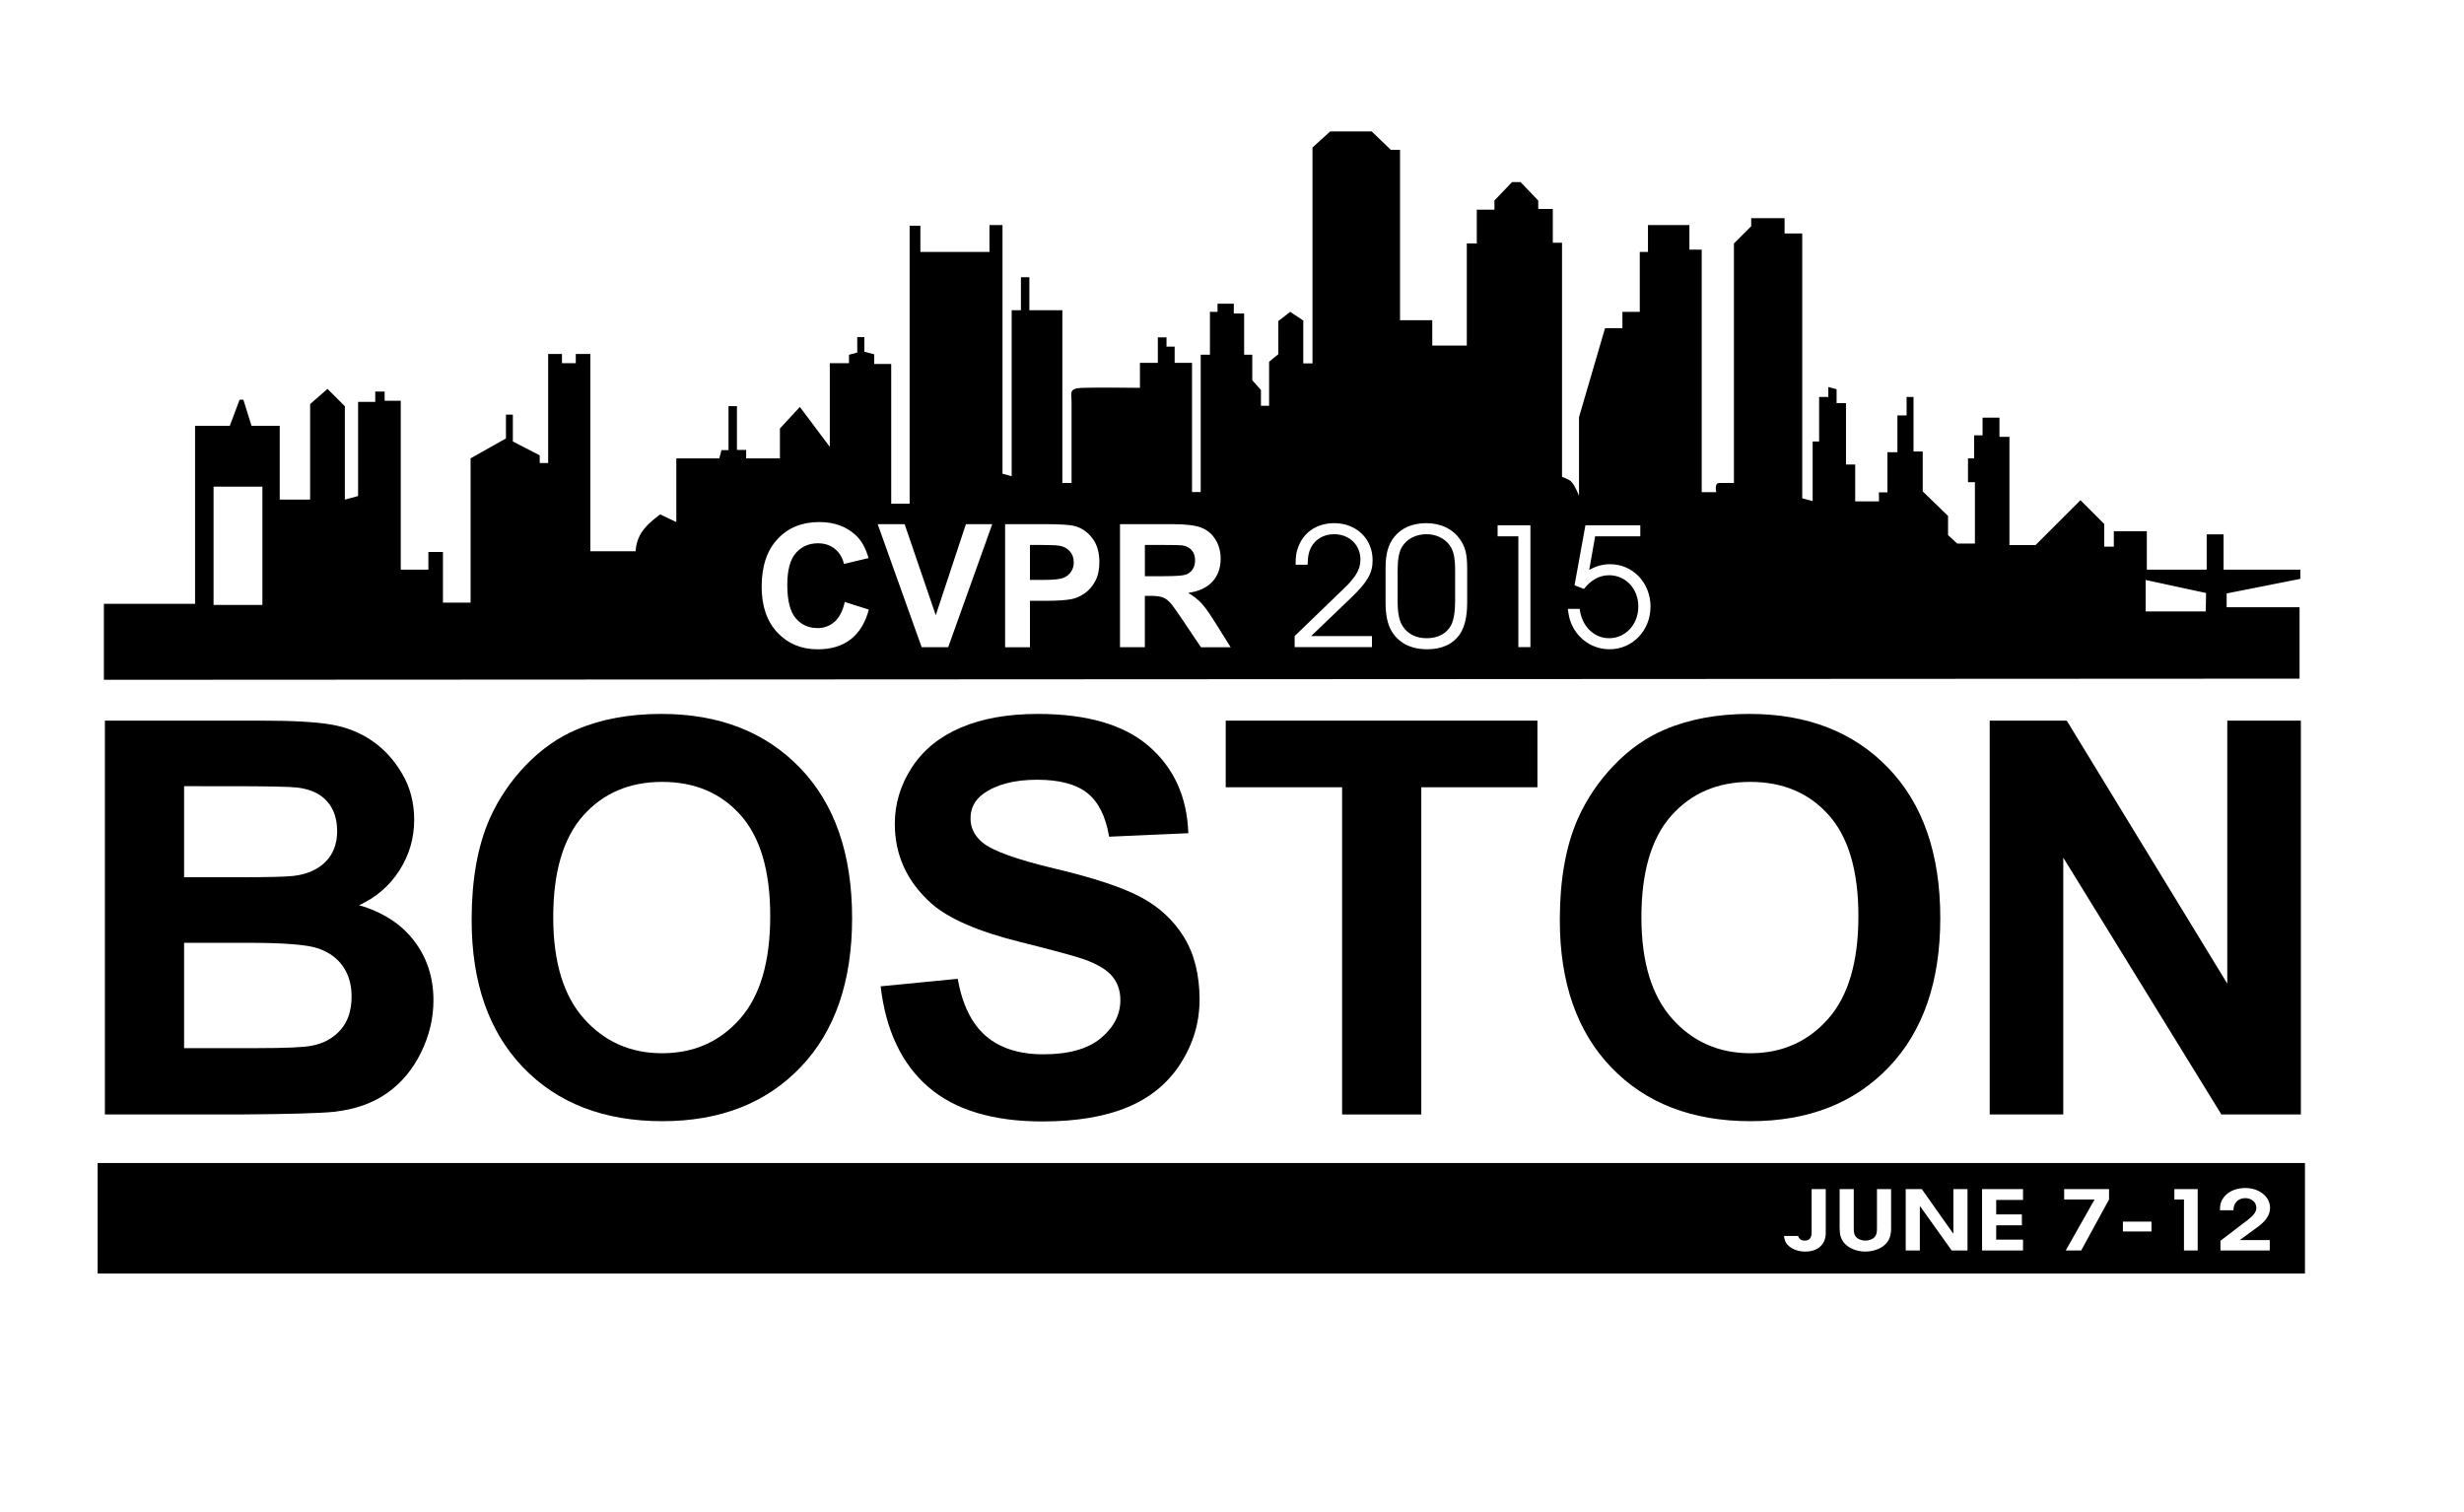 <?xml version="1.0" encoding="UTF-8" standalone="no"?>
<!-- Created with Inkscape (http://www.inkscape.org/) -->

<svg
   xmlns:dc="http://purl.org/dc/elements/1.1/"
   xmlns:cc="http://creativecommons.org/ns#"
   xmlns:rdf="http://www.w3.org/1999/02/22-rdf-syntax-ns#"
   xmlns:svg="http://www.w3.org/2000/svg"
   xmlns="http://www.w3.org/2000/svg"
   xmlns:sodipodi="http://sodipodi.sourceforge.net/DTD/sodipodi-0.dtd"
   xmlns:inkscape="http://www.inkscape.org/namespaces/inkscape"
   width="286.643"
   height="175.929"
   id="svg2"
   version="1.1"
   inkscape:version="0.48.4 r9939"
   sodipodi:docname="cvpr2015-logo.svg"
   inkscape:export-filename="/home/amilan/research/papers/2015/anton-cvpr/cameraready/figures/cvpr-logo.png"
   inkscape:export-xdpi="99.751335"
   inkscape:export-ydpi="99.751335">
  <defs
     id="defs4" />
  <sodipodi:namedview
     id="base"
     pagecolor="#ffffff"
     bordercolor="#666666"
     borderopacity="1.0"
     inkscape:pageopacity="0.0"
     inkscape:pageshadow="2"
     inkscape:zoom="1.979899"
     inkscape:cx="29.118567"
     inkscape:cy="97.782545"
     inkscape:document-units="px"
     inkscape:current-layer="layer1"
     showgrid="false"
     inkscape:window-width="1920"
     inkscape:window-height="1056"
     inkscape:window-x="0"
     inkscape:window-y="24"
     inkscape:window-maximized="1"
     fit-margin-top="0"
     fit-margin-left="0"
     fit-margin-right="0"
     fit-margin-bottom="0" />
  <g
     inkscape:label="Layer 1"
     inkscape:groupmode="layer"
     id="layer1"
     transform="translate(-11.143,-277.791)">
    <g
       style="font-size:40px;font-style:normal;font-weight:normal;line-height:125%;letter-spacing:0px;word-spacing:0px;fill:#000000;fill-opacity:1;stroke:none;font-family:Sans"
       id="text3766" />
    <g
       style="font-size:40px;font-style:normal;font-weight:normal;line-height:125%;letter-spacing:0px;word-spacing:0px;fill:#000000;fill-opacity:1;stroke:none;font-family:Sans"
       id="text3815"
       transform="translate(-2.273,0)" />
    <g
       style="font-size:38.349px;font-style:normal;font-variant:normal;font-stretch:normal;line-height:125%;letter-spacing:0px;word-spacing:0px;fill:#000000;fill-opacity:1;fill-rule:evenodd;stroke:none;font-family:URW Gothic L;-inkscape-font-specification:URW Gothic L Book"
       id="text3819">
      <path
         id="path3871"
         style="font-size:19.175px;fill:#000000;fill-opacity:1;fill-rule:evenodd;font-family:URW Gothic L;-inkscape-font-specification:URW Gothic L Book"
         d="m 194.313,345.875 1.093,0.422 c 0.863,-1.074 1.822,-1.591 2.934,-1.591 1.917,0 3.394,1.572 3.394,3.643 0,2.071 -1.496,3.682 -3.394,3.682 -1.783,0 -3.183,-1.4 -3.432,-3.413 l -1.381,0 c 0.134,0.94 0.23,1.323 0.479,1.879 0.825,1.745 2.493,2.819 4.391,2.819 2.665,0 4.755,-2.186 4.755,-4.966 0,-2.761 -2.052,-4.928 -4.698,-4.928 -0.844,0 -1.572,0.192 -2.435,0.671 l 0.69,-3.912 5.254,0 0,-1.285 -6.385,0 -1.266,6.98 m -6.533,7.191 1.4,0 0,-14.17 -3.816,0 0,1.285 2.416,0 0,12.885 m -15.449,-5.158 c 0,1.419 0.23,2.493 0.69,3.279 0.825,1.4 2.263,2.128 4.161,2.128 1.707,0 2.991,-0.594 3.797,-1.764 0.556,-0.825 0.844,-2.052 0.844,-3.643 l 0,-4.027 c 0,-1.611 -0.211,-2.474 -0.825,-3.336 -0.844,-1.227 -2.243,-1.898 -3.931,-1.898 -1.591,0 -2.895,0.556 -3.72,1.591 -0.709,0.882 -1.016,1.975 -1.016,3.643 l 0,4.027 m 8.092,-0.23 c 0,1.246 -0.153,2.224 -0.46,2.819 -0.499,0.978 -1.534,1.534 -2.838,1.534 -1.208,0 -2.167,-0.46 -2.761,-1.342 -0.441,-0.633 -0.633,-1.553 -0.633,-3.01 l 0,-3.471 c 0,-1.323 0.153,-2.186 0.499,-2.78 0.556,-0.94 1.611,-1.496 2.857,-1.496 1.112,0 2.09,0.46 2.684,1.266 0.479,0.652 0.652,1.457 0.652,3.01 l 0,3.471 m -18.67,5.388 8.993,0 0,-1.285 -7.075,0 4.544,-4.353 c 1.994,-1.898 2.608,-2.953 2.608,-4.468 0,-2.493 -1.879,-4.314 -4.468,-4.314 -1.975,0 -3.547,1.035 -4.18,2.761 -0.249,0.671 -0.307,1.074 -0.307,2.071 l 1.4,0 c 0,-0.882 0.115,-1.438 0.364,-1.956 0.499,-0.997 1.496,-1.592 2.704,-1.592 1.783,0 3.068,1.246 3.068,2.953 0,0.844 -0.307,1.572 -0.997,2.378 -0.422,0.518 -0.422,0.518 -1.687,1.726 l -4.966,4.794 0,1.285 m -125.766,-4.906 0,-13.763 5.682,0 0,13.763 z m 154.103,-47.047 0,0.982 1.696,0 0,3.929 1.071,0 0,27.237 c 0,0 0.776,0.264 1.061,0.54 0.455,0.442 0.915,1.669 0.915,1.669 l 0,-9.155 3.03,-10.354 2.02,0 0,-1.894 2.02,0 0,-6.973 0.953,0 0,-3.125 4.821,0 0,2.857 1.429,0 0,28.214 1.696,0 c 0,0 -0.268,-1.071 0.357,-1.071 0.625,0 1.696,0 1.696,0 l 0,-27.857 2.009,-2.009 0,-0.938 3.884,0 0,1.786 2.054,0 0,30.804 1.211,0.324 0,-6.932 0.753,0 0,-5.179 1.071,0 0,-1.161 0.961,0.258 0,1.617 1.093,0 0,7.143 1.071,0 0,4.286 2.768,0 -0.012,-1.044 0.994,0 0,-4.67 1.161,0 0,-4.286 1.071,0 0,-2.143 0.804,0 0,6.339 1.071,0 0,4.643 2.946,2.857 0,2.232 1.071,0.982 2.054,0 0,-7.143 -0.804,0 0,-2.768 0.714,0 0,-2.679 0.982,0 0,-2.054 1.964,0 0,2.232 1.161,0 0,12.589 3.036,0 5.223,-5.223 2.768,2.768 0,2.634 1.116,0 0,-1.786 3.839,0 0,4.464 6.964,0 0,-4.107 1.964,0 0,4.107 8.929,0 0,1.071 -8.571,1.696 10e-6,1.607 8.482,0 0,8.304 -255.427,0.135 0,-8.839 10.607,0 0,-20.708 4.041,0 1.136,-3.03 0.442,0 0.947,3.03 3.283,0 0,8.586 3.536,0 0,-11.112 2.02,-1.768 2.02,2.02 0,10.859 1.54,-0.413 0,-10.952 1.996,0 0,-1.203 1.092,0 0,1.071 1.875,0 0,19.643 3.214,0 0,-2.054 1.696,0 0,5.893 3.214,0 0,-16.786 L 70,328.791 l 0,-2.768 0.804,0 0,3.125 3.125,1.607 0,0.893 0.982,0 0,-12.679 1.607,0 0,1.071 1.607,0 0,-1.071 1.696,0 0,22.946 5.268,0 c 0,0 0,-1.161 0.714,-2.232 0.714,-1.071 2.143,-2.054 2.143,-2.054 l 1.875,0.893 0,-7.411 5,0 0.257,-0.961 0.814,0 0,-5.11 0.982,0 0,5.089 1.071,0 0,0.982 3.929,0 0,-3.482 2.321,-2.5 3.482,4.643 0,-9.732 2.232,0 0,-0.982 0.961,-0.258 0,-1.796 0.825,0 0,1.696 1.15,0.308 0,1.12 1.975,0 0,16.25 2.143,0 0,-32.321 1.25,0 0,3.036 8.036,0 0,-3.125 1.518,0 0,28.929 1.067,0.286 0,-19.304 1.076,0 0,-3.839 0.982,0 0,3.839 3.839,0 0,20.089 1.071,0 c 0,0 0,-8.412 0,-9.422 0,-1.01 -0.38,-1.578 1.198,-1.641 1.578,-0.063 6.755,0 6.755,0 l 0,-2.904 2.083,0 0,-2.967 1.01,0 0,1.073 0.947,0 0,1.894 2.02,0 0,15.026 1.01,0 0,-15.973 1.073,0 0,-4.988 0.884,0 0,-0.947 1.894,0 0,1.136 1.2,0 0,4.798 0.947,0 0,2.967 1.01,1.136 0,1.831 0.947,0 0,-5.114 1.073,-0.884 0,-3.851 1.389,-1.073 1.515,1.01 0,4.988 1.073,0 0,-25.113 2.059,-1.875 4.821,0 2.232,2.143 1.071,0 0,19.821 3.75,0 0,2.946 4.018,0 0,-11.875 1.161,0 0,-3.929 2.054,0 0,-1.071 2.054,-2.143 0.982,0 z m -48.654,51.964 0,-14.316 6.084,0 c 1.53,10e-6 2.64,0.13 3.33,0.391 0.697,0.254 1.253,0.71 1.67,1.367 0.417,0.658 0.625,1.41 0.625,2.256 -1e-5,1.074 -0.316,1.963 -0.947,2.666 -0.632,0.697 -1.576,1.136 -2.832,1.318 0.625,0.365 1.139,0.765 1.543,1.201 0.41,0.436 0.96,1.211 1.65,2.324 l 1.748,2.793 -3.457,0 -2.09,-3.115 c -0.742,-1.113 -1.25,-1.813 -1.523,-2.1 -0.273,-0.293 -0.563,-0.492 -0.869,-0.596 -0.306,-0.111 -0.791,-0.166 -1.455,-0.166 l -0.586,0 0,5.977 -2.891,0 m 2.891,-8.262 2.139,0 c 1.387,10e-6 2.253,-0.059 2.598,-0.176 0.345,-0.117 0.615,-0.319 0.811,-0.605 0.195,-0.286 0.293,-0.645 0.293,-1.074 -1e-5,-0.482 -0.13,-0.869 -0.391,-1.162 -0.254,-0.299 -0.615,-0.488 -1.084,-0.566 -0.234,-0.033 -0.938,-0.049 -2.109,-0.049 l -2.256,0 0,3.633 m -16.26,8.262 0,-14.316 4.639,0 c 1.758,10e-6 2.904,0.072 3.438,0.215 0.82,0.215 1.507,0.684 2.061,1.406 0.553,0.716 0.83,1.644 0.83,2.783 -1e-5,0.879 -0.16,1.618 -0.479,2.217 -0.319,0.599 -0.726,1.071 -1.221,1.416 -0.488,0.339 -0.986,0.563 -1.494,0.674 -0.69,0.137 -1.689,0.205 -2.998,0.205 l -1.885,0 0,5.4 -2.891,0 m 2.891,-11.895 0,4.062 1.582,0 c 1.139,0 1.901,-0.075 2.285,-0.225 0.384,-0.15 0.684,-0.384 0.898,-0.703 0.221,-0.319 0.332,-0.69 0.332,-1.113 -1e-5,-0.521 -0.153,-0.951 -0.459,-1.289 -0.306,-0.339 -0.693,-0.55 -1.162,-0.635 -0.345,-0.065 -1.038,-0.098 -2.08,-0.098 l -1.396,0 m -12.598,11.894 -5.117,-14.316 3.135,0 3.623,10.596 3.506,-10.596 3.066,0 -5.127,14.316 -3.086,0 m -8.945,-5.264 2.803,0.889 c -0.43,1.562 -1.146,2.725 -2.148,3.486 -0.996,0.755 -2.262,1.133 -3.799,1.133 -1.901,0 -3.464,-0.648 -4.688,-1.943 -1.224,-1.302 -1.836,-3.079 -1.836,-5.332 0,-2.383 0.615,-4.232 1.846,-5.547 1.23,-1.322 2.848,-1.982 4.854,-1.982 1.751,1e-5 3.174,0.518 4.268,1.553 0.651,0.612 1.139,1.491 1.465,2.637 l -2.861,0.684 c -0.169,-0.742 -0.524,-1.328 -1.064,-1.758 -0.534,-0.43 -1.185,-0.645 -1.953,-0.645 -1.061,10e-6 -1.924,0.381 -2.588,1.143 -0.658,0.762 -0.986,1.995 -0.986,3.701 -10e-6,1.81 0.326,3.099 0.977,3.867 0.651,0.768 1.497,1.152 2.539,1.152 0.768,1e-5 1.429,-0.244 1.982,-0.732 0.553,-0.488 0.951,-1.256 1.191,-2.305 m 158.323,1.104 -6.991,0 0,-3.662 7.028,1.515 z"
         inkscape:connector-curvature="0"
         sodipodi:nodetypes="ccssscccssscccccccccccccccscsscscscccscsscscsccccccssccccssccccccccccccccccccccccccccccccscccccccccccccccccccccccccccccccccccccccccccccccccccccccccccccccccccccccccccccccccccccccccccccccccccccccccccccscccccccccccccccccccccccccccccccccccccccccccsccccccccccccccccccccccccccccccccccccccccccccccccccccscccccccccccccccccscccccsccccsccccccscccccscccccsccccccccccccscscccccccccccscccccc" />
    </g>
    <g
       transform="scale(0.998,1.002)"
       style="font-size:39.921px;font-style:normal;font-weight:normal;line-height:125%;letter-spacing:0px;word-spacing:0px;fill:#000000;fill-opacity:1;stroke:none;font-family:Sans"
       id="text3823">
      <path
         d="m 23.392,360.898 18.276,0 c 3.618,4e-5 6.316,0.151 8.093,0.452 1.778,0.302 3.368,0.93 4.772,1.887 1.403,0.956 2.573,2.23 3.509,3.821 0.936,1.591 1.403,3.374 1.403,5.349 -4.1e-5,2.142 -0.577,4.106 -1.731,5.895 -1.154,1.788 -2.719,3.129 -4.694,4.023 2.786,0.811 4.928,2.194 6.425,4.148 1.497,1.954 2.246,4.252 2.246,6.893 -4.3e-5,2.079 -0.483,4.101 -1.45,6.066 -0.967,1.965 -2.287,3.535 -3.961,4.709 -1.674,1.175 -3.737,1.897 -6.191,2.168 -1.539,0.166 -5.25,0.27 -11.134,0.312 l -15.563,0 z m 9.232,7.61 0,10.573 6.051,0 c 3.597,3e-5 5.832,-0.052 6.706,-0.156 1.58,-0.187 2.823,-0.733 3.727,-1.637 0.904,-0.904 1.357,-2.095 1.357,-3.571 -3.2e-5,-1.414 -0.39,-2.563 -1.17,-3.446 -0.78,-0.884 -1.939,-1.419 -3.478,-1.606 -0.915,-0.104 -3.545,-0.156 -7.891,-0.156 z m 0,18.183 0,12.226 8.546,0 c 3.327,0 5.437,-0.094 6.331,-0.281 1.372,-0.249 2.49,-0.858 3.353,-1.825 0.863,-0.967 1.294,-2.261 1.294,-3.883 -3.4e-5,-1.372 -0.333,-2.537 -0.998,-3.493 -0.665,-0.956 -1.627,-1.653 -2.885,-2.09 -1.258,-0.437 -3.987,-0.655 -8.187,-0.655 z"
         style="font-size:63.874px;font-weight:bold;letter-spacing:-1.507px;fill:#000000;-inkscape-font-specification:Sans Bold;fill-opacity:1"
         id="path2992" />
      <path
         d="m 66.141,384.04 c -3e-6,-4.657 0.697,-8.566 2.09,-11.727 1.04,-2.329 2.459,-4.418 4.257,-6.269 1.799,-1.85 3.769,-3.223 5.91,-4.117 2.849,-1.206 6.134,-1.809 9.856,-1.809 6.737,4e-5 12.127,2.09 16.171,6.269 4.044,4.179 6.066,9.991 6.066,17.434 -5e-5,7.381 -2.006,13.156 -6.019,17.325 -4.013,4.169 -9.377,6.253 -16.093,6.253 -6.799,0 -12.205,-2.074 -16.218,-6.222 -4.013,-4.148 -6.019,-9.861 -6.019,-17.138 z m 9.512,-0.312 c -1.3e-5,5.177 1.196,9.102 3.587,11.774 2.391,2.672 5.427,4.008 9.107,4.008 3.68,0 6.7,-1.325 9.06,-3.977 2.36,-2.651 3.54,-6.628 3.54,-11.93 -4e-5,-5.24 -1.149,-9.149 -3.446,-11.727 -2.298,-2.578 -5.349,-3.867 -9.154,-3.867 -3.805,4e-5 -6.872,1.305 -9.201,3.914 -2.329,2.609 -3.493,6.544 -3.493,11.805 z"
         style="font-size:63.874px;font-weight:bold;letter-spacing:-1.507px;fill:#000000;-inkscape-font-specification:Sans Bold;fill-opacity:1"
         id="path2994" />
      <path
         d="m 113.818,391.743 8.982,-0.873 c 0.541,3.015 1.637,5.229 3.29,6.643 1.653,1.414 3.883,2.121 6.69,2.121 2.973,10e-6 5.214,-0.629 6.721,-1.887 1.507,-1.258 2.261,-2.729 2.261,-4.413 -3e-5,-1.081 -0.317,-2.001 -0.951,-2.76 -0.634,-0.759 -1.741,-1.419 -3.322,-1.98 -1.081,-0.374 -3.545,-1.04 -7.392,-1.996 -4.949,-1.227 -8.421,-2.734 -10.417,-4.522 -2.807,-2.516 -4.21,-5.583 -4.21,-9.201 -1e-5,-2.329 0.66,-4.507 1.98,-6.534 1.32,-2.027 3.223,-3.571 5.707,-4.631 2.485,-1.06 5.484,-1.591 8.998,-1.591 5.739,4e-5 10.058,1.258 12.959,3.774 2.9,2.516 4.424,5.874 4.569,10.074 l -9.232,0.405 c -0.395,-2.349 -1.242,-4.039 -2.542,-5.068 -1.3,-1.029 -3.249,-1.544 -5.848,-1.544 -2.682,4e-5 -4.782,0.551 -6.3,1.653 -0.977,0.707 -1.466,1.653 -1.466,2.838 -10e-6,1.081 0.457,2.006 1.372,2.776 1.164,0.977 3.992,1.996 8.483,3.056 4.491,1.06 7.813,2.157 9.965,3.29 2.152,1.133 3.836,2.682 5.053,4.647 1.216,1.965 1.824,4.392 1.825,7.282 -4e-5,2.62 -0.728,5.073 -2.183,7.36 -1.456,2.287 -3.514,3.987 -6.175,5.099 -2.661,1.112 -5.978,1.669 -9.949,1.669 -5.78,0 -10.219,-1.336 -13.317,-4.008 -3.098,-2.672 -4.949,-6.565 -5.552,-11.68 z"
         style="font-size:63.874px;font-weight:bold;letter-spacing:-1.507px;fill:#000000;-inkscape-font-specification:Sans Bold;fill-opacity:1"
         id="path2996" />
      <path
         d="m 167.608,406.62 0,-37.987 -13.567,0 0,-7.735 36.334,0 0,7.735 -13.536,0 0,37.987 z"
         style="font-size:63.874px;font-weight:bold;letter-spacing:-1.507px;fill:#000000;-inkscape-font-specification:Sans Bold;fill-opacity:1"
         id="path2998" />
      <path
         d="m 192.985,384.04 c 0,-4.657 0.697,-8.566 2.09,-11.727 1.04,-2.329 2.459,-4.418 4.257,-6.269 1.799,-1.85 3.769,-3.223 5.91,-4.117 2.849,-1.206 6.134,-1.809 9.856,-1.809 6.737,4e-5 12.127,2.09 16.171,6.269 4.044,4.179 6.066,9.991 6.066,17.434 -4e-5,7.381 -2.006,13.156 -6.019,17.325 -4.013,4.169 -9.377,6.253 -16.093,6.253 -6.799,0 -12.205,-2.074 -16.218,-6.222 -4.013,-4.148 -6.019,-9.861 -6.019,-17.138 z m 9.512,-0.312 c -1e-5,5.177 1.196,9.102 3.587,11.774 2.391,2.672 5.427,4.008 9.107,4.008 3.68,0 6.7,-1.325 9.06,-3.977 2.36,-2.651 3.54,-6.628 3.54,-11.93 -3e-5,-5.24 -1.149,-9.149 -3.446,-11.727 -2.298,-2.578 -5.349,-3.867 -9.154,-3.867 -3.805,4e-5 -6.872,1.305 -9.201,3.914 -2.329,2.609 -3.493,6.544 -3.493,11.805 z"
         style="font-size:63.874px;font-weight:bold;letter-spacing:-1.507px;fill:#000000;-inkscape-font-specification:Sans Bold;fill-opacity:1"
         id="path3000" />
      <path
         d="m 243.095,406.62 0,-45.722 8.982,0 18.713,30.533 0,-30.533 8.577,0 0,45.722 -9.263,0 -18.432,-29.816 0,29.816 z"
         style="font-size:63.874px;font-weight:bold;letter-spacing:-1.507px;fill:#000000;-inkscape-font-specification:Sans Bold;fill-opacity:1"
         id="path3002" />
    </g>
    <g
       transform="scale(1.114,0.897)"
       style="font-size:35.899px;font-style:normal;font-variant:normal;font-weight:600;font-stretch:normal;line-height:125%;letter-spacing:0px;word-spacing:0px;fill:#000000;fill-opacity:1;stroke:none;font-family:URW Gothic L;-inkscape-font-specification:URW Gothic L Semi-Bold"
       id="text3827" />
    <path
       id="rect3831"
       style="fill:#000000;fill-opacity:1;fill-rule:evenodd;stroke:none"
       d="m 22.5,413.076 256.786,0 0,12.857 -256.786,0 z m 246.953,10.178 5.736,0 0,-1.208 -3.492,0 1.812,-1.324 c 0.648,-0.474 0.924,-0.715 1.188,-1.044 0.348,-0.406 0.528,-0.889 0.528,-1.373 0,-1.315 -1.248,-2.32 -2.892,-2.32 -1.032,0 -1.968,0.396 -2.472,1.054 -0.336,0.425 -0.468,0.851 -0.468,1.537 l 1.572,0 c 0,-0.851 0.552,-1.411 1.38,-1.411 0.732,0 1.284,0.483 1.284,1.121 0,0.464 -0.3,0.88 -1.02,1.431 l -3.156,2.407 0,1.131 m -4.243,0 1.596,0 0,-7.143 -2.712,0 0,1.208 1.116,0 0,5.935 m -7.103,-2.213 3.324,0 0,-1.141 -3.324,0 0,1.141 m -6.655,2.213 1.8,0 3.24,-5.935 0,-1.208 -5.22,0 0,1.208 3.54,0 -3.36,5.935 m -9.73,0 4.764,0 0,-1.266 -3.12,0 0,-1.663 2.988,0 0,-1.266 -2.988,0 0,-1.682 3.12,0 0,-1.266 -4.764,0 0,7.143 m -8.883,0 1.644,0 0,-5.19 3.708,5.19 1.836,0 0,-7.143 -1.644,0 0,5.2 -3.672,-5.2 -1.872,0 0,7.143 m -7.688,-7.143 0,4.524 c 0,0.764 0.144,1.247 0.48,1.682 0.516,0.657 1.476,1.063 2.508,1.063 0.96,0 1.872,-0.348 2.4,-0.918 0.432,-0.464 0.6,-0.996 0.6,-1.827 l 0,-4.524 -1.644,0 0,4.524 c 0,0.532 -0.048,0.754 -0.216,0.986 -0.228,0.3 -0.66,0.483 -1.128,0.483 -0.48,0 -0.912,-0.184 -1.14,-0.483 -0.168,-0.232 -0.216,-0.454 -0.216,-0.986 l 0,-4.524 -1.644,0 m -3.258,0 0,5.055 c 0,0.628 -0.264,0.938 -0.792,0.938 -0.408,0 -0.672,-0.184 -0.78,-0.541 l -1.644,0 c 0.072,0.561 0.204,0.851 0.564,1.17 0.456,0.406 1.152,0.648 1.896,0.648 1.488,0 2.4,-0.831 2.4,-2.175 l 0,-5.094 -1.644,0"
       inkscape:connector-curvature="0"
       sodipodi:nodetypes="cccccccccccsscccssccccccccccccccccccccccccccccccccccccccccccccccccscscsccscscscccsscccsscc" />
  </g>
</svg>
